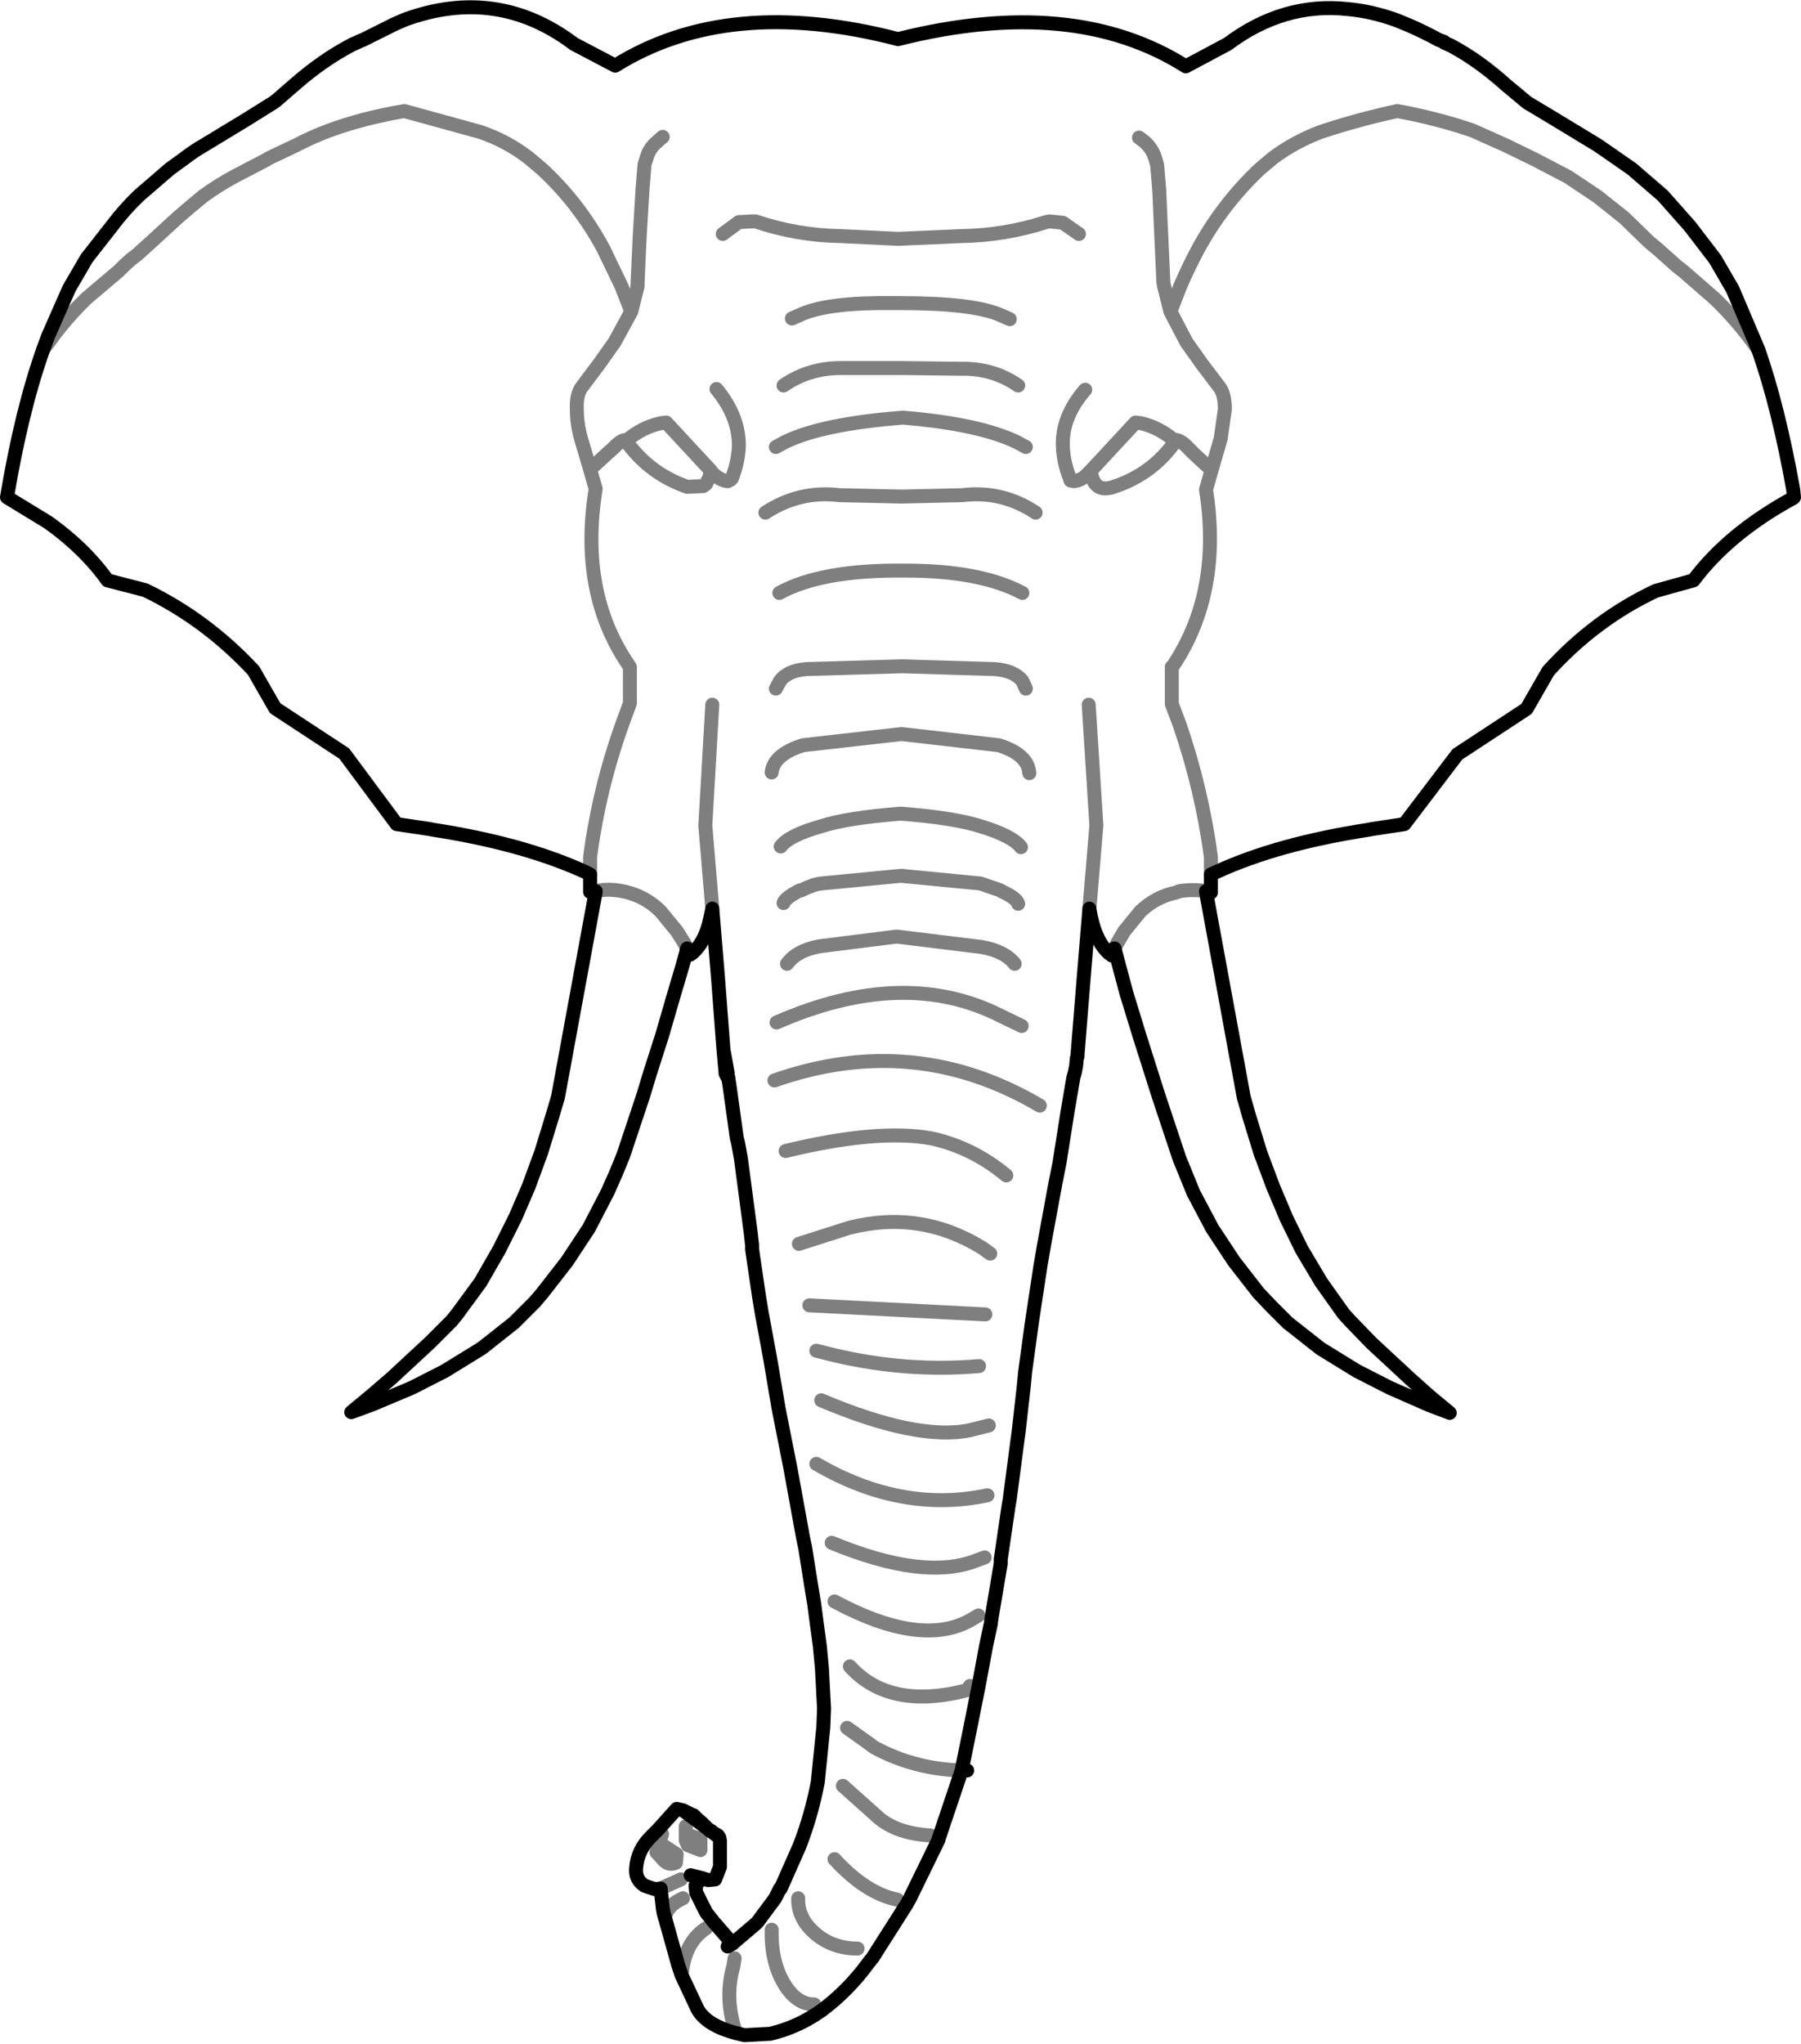 <?xml version="1.0" encoding="UTF-8" standalone="no"?>
<svg xmlns:xlink="http://www.w3.org/1999/xlink" height="146.35px" width="128.95px" xmlns="http://www.w3.org/2000/svg">
  <g transform="matrix(1.0, 0.0, 0.0, 1.0, -335.85, -156.5)">
    <path d="M405.1 283.25 L404.7 283.25 403.05 288.15 403.05 288.2 401.0 292.4 400.75 292.85 398.3 296.7 398.25 296.75 398.05 297.0 Q396.6 299.0 394.65 300.45 L394.5 300.55 Q392.9 301.65 391.0 302.1 L389.15 302.2 388.55 302.05 Q386.45 301.5 385.8 300.35 L384.65 297.9 384.4 297.15 383.45 293.75 383.35 293.4 383.35 293.35 383.3 293.1 383.15 291.7 382.75 291.75 382.0 291.5 Q381.3 291.05 381.4 290.2 381.5 288.95 382.45 288.0 L382.95 287.5 384.3 286.0 384.75 286.1 385.45 286.45 385.5 286.45 385.8 286.75 386.1 287.0 386.5 287.4 386.55 287.45 386.8 287.6 386.9 287.7 387.25 287.9 387.35 288.05 387.4 288.3 387.4 290.15 387.05 291.05 386.55 291.1 386.1 290.95 385.65 291.5 385.7 292.0 386.4 293.4 386.95 294.1 388.3 295.65 388.35 295.6 390.05 294.15 390.2 293.95 391.35 292.4 391.7 291.7 391.75 291.7 393.1 288.65 Q393.95 286.45 394.4 284.1 L394.8 280.15 394.85 278.8 394.7 275.95 394.55 274.35 394.3 272.5 394.15 271.35 393.95 270.15 393.5 267.3 393.35 266.6 392.45 261.65 391.6 257.35 391.0 253.8 390.4 250.55 390.2 249.35 389.7 245.95 389.7 245.9 389.7 245.65 389.6 244.75 388.9 239.45 388.7 238.35 388.6 237.95 388.1 234.35 388.0 233.7 388.0 233.65 387.95 233.65 387.8 233.35 387.8 233.3 387.65 231.65 387.25 226.4 386.85 221.55 386.7 222.25 Q386.35 223.95 385.4 224.75 L385.25 224.85 385.2 224.7 385.15 224.55 385.1 224.5 385.05 224.4 385.0 224.55 385.0 224.65 384.95 224.8 384.7 225.7 384.15 227.55 383.25 230.65 382.4 233.3 381.9 234.95 380.7 238.55 380.5 239.15 380.4 239.4 379.95 240.5 379.35 241.85 378.0 244.45 376.45 246.8 374.7 249.05 374.15 249.7 372.65 251.2 370.5 252.9 370.3 253.05 367.7 254.65 365.35 255.85 362.5 257.05 361.0 257.6 362.45 256.4 363.9 255.15 366.65 252.6 368.2 251.05 368.6 250.55 370.25 248.3 371.6 245.95 372.75 243.65 373.7 241.45 374.6 239.0 375.4 236.4 375.8 235.05 378.5 220.35 378.5 220.3 378.35 220.3 378.1 220.35 378.1 219.1 377.7 218.9 Q373.3 216.9 366.85 215.9 L366.6 215.85 364.25 215.5 360.5 210.45 355.55 207.2 354.0 204.5 Q350.6 200.85 346.25 198.75 L343.55 198.05 Q341.9 195.75 339.3 193.9 L336.35 192.1 Q337.4 185.85 338.95 181.5 L339.3 180.55 340.8 177.15 342.05 175.0 343.85 172.7 Q344.75 171.5 345.8 170.5 L348.0 168.6 349.1 167.8 Q349.75 167.3 350.45 166.9 L353.5 165.05 355.5 163.8 355.8 163.55 356.95 162.55 Q358.95 160.8 361.05 159.7 L361.5 159.5 361.6 159.45 361.85 159.35 364.05 158.25 364.85 157.9 Q371.45 155.5 376.95 159.65 L379.9 161.2 Q388.0 156.15 400.15 159.3 412.7 156.15 420.75 161.25 L423.75 159.65 Q427.75 156.65 432.35 157.15 434.05 157.3 435.85 157.95 L436.7 158.3 Q437.75 158.75 438.85 159.35 L439.25 159.5 439.25 159.55 439.7 159.75 439.8 159.8 Q441.75 160.85 443.7 162.6 L444.9 163.6 445.2 163.85 447.2 165.05 450.25 166.9 451.55 167.8 452.7 168.6 454.9 170.5 456.85 172.7 458.65 175.05 459.9 177.2 461.75 181.55 Q463.2 185.7 464.25 191.6 L464.3 192.1 464.25 192.15 Q459.65 194.65 457.1 198.05 L454.4 198.8 Q450.05 200.85 446.7 204.55 L445.15 207.25 440.2 210.5 436.4 215.5 434.1 215.85 433.85 215.9 Q427.35 216.9 423.0 218.9 L422.55 219.1 422.55 220.4 422.3 220.3 422.2 220.3 422.2 220.35 424.9 235.05 425.3 236.45 426.1 239.05 427.0 241.45 427.95 243.7 429.05 245.95 430.45 248.3 432.05 250.55 432.5 251.05 434.05 252.65 436.8 255.2 438.2 256.45 439.65 257.65 438.2 257.1 435.35 255.85 433.0 254.65 430.4 253.05 428.05 251.2 426.85 250.0 425.95 249.05 424.2 246.8 422.65 244.45 421.3 241.9 420.75 240.55 420.3 239.45 420.2 239.15 418.8 234.95 417.45 230.7 416.5 227.6 415.75 224.8 415.65 224.4 415.45 224.9 415.35 224.8 415.3 224.75 415.25 224.75 Q414.2 223.8 413.85 221.55 L413.45 226.4 413.0 232.0 413.0 232.15 412.95 232.25 412.9 232.8 412.8 233.3 412.7 233.65 412.3 236.0 411.7 239.8 411.65 240.05 411.4 241.3 410.6 245.65 410.35 247.1 409.75 251.05 409.25 254.7 409.15 255.75 408.8 258.85 408.15 263.8 408.05 264.4 407.5 268.15 407.5 268.2 407.5 268.4 407.5 268.45 406.85 272.3 406.8 272.65 406.8 272.7 406.75 272.95 406.45 274.35 405.9 277.3 405.2 280.8 404.7 283.25 M406.8 272.7 L406.45 274.35 M387.95 233.65 L387.95 233.3 387.65 231.65 M386.8 287.6 L386.65 287.55 386.9 287.7 387.35 288.05 M386.55 287.45 L386.65 287.55 M384.75 286.1 L386.5 287.4 M387.95 295.85 L388.3 295.65 M386.1 290.95 L385.3 290.75" fill="none" stroke="#000000" stroke-linecap="round" stroke-linejoin="round" stroke-width="1.0"/>
    <path d="M404.7 283.25 Q401.3 283.15 398.45 281.6 L398.3 281.5 398.25 281.45 396.5 280.2 M338.95 181.5 L339.3 181.05 Q340.5 179.35 342.05 177.85 L344.35 175.9 344.75 175.5 345.25 175.05 345.65 174.75 346.2 174.25 346.7 173.8 348.55 172.1 349.6 171.2 350.45 170.5 Q351.5 169.75 352.6 169.15 L354.9 167.95 355.15 167.8 357.05 166.9 Q358.2 166.3 359.4 165.85 361.85 164.95 364.8 164.45 L370.25 165.95 Q372.15 166.6 373.7 167.8 L374.65 168.6 Q377.3 171.05 379.05 174.3 L380.35 177.0 381.05 178.8 381.5 177.0 381.5 176.75 381.65 173.45 381.85 170.1 382.0 168.25 382.15 167.8 Q382.35 167.1 382.9 166.65 383.05 166.5 383.3 166.3 M387.6 173.25 L388.75 172.4 389.7 172.35 389.95 172.35 Q392.9 173.35 396.0 173.4 L400.15 173.6 404.7 173.4 Q407.8 173.35 410.75 172.4 L411.0 172.35 411.95 172.45 413.1 173.25 M381.05 178.8 L379.85 181.0 378.75 182.55 377.55 184.15 Q377.1 184.7 377.15 185.8 377.15 186.85 377.45 187.9 L378.1 190.1 378.7 189.55 379.35 188.95 379.75 188.6 Q380.3 188.0 380.65 188.0 L380.7 188.0 380.7 188.05 Q381.8 187.1 383.15 186.8 L383.55 186.75 386.75 190.2 386.8 190.3 386.9 190.4 Q387.25 190.75 387.7 190.9 L387.95 190.95 388.15 190.85 388.25 190.75 Q388.7 189.6 388.75 188.5 388.8 186.35 387.15 184.35 M380.7 188.05 L380.8 188.25 Q382.45 190.45 385.05 191.35 L386.2 191.3 386.4 191.15 386.65 190.65 386.7 190.35 386.75 190.2 M378.1 190.1 L378.5 191.5 Q377.3 198.9 380.85 204.1 L380.95 204.25 380.95 206.85 380.4 208.35 Q378.75 212.95 378.1 217.85 L378.1 219.1 M408.75 184.1 Q406.95 182.85 404.65 182.9 L400.5 182.85 397.65 182.85 396.05 182.85 Q393.75 182.85 391.95 184.1 M408.15 179.35 L407.35 179.0 Q405.35 178.2 400.3 178.2 L400.1 178.2 399.7 178.2 Q395.3 178.15 393.35 178.95 L392.55 179.3 M391.4 188.5 L392.05 188.15 Q394.7 186.85 400.5 186.4 405.95 186.85 408.65 188.15 L409.3 188.5 M410.0 193.2 Q407.6 191.6 404.75 191.95 L400.4 192.05 395.95 191.95 Q393.1 191.6 390.65 193.2 M409.05 198.95 Q406.05 197.35 400.7 197.35 L400.5 197.35 Q394.65 197.3 391.65 198.95 M461.75 181.55 Q460.4 179.6 458.65 177.9 L456.35 175.9 455.9 175.55 455.4 175.1 454.5 174.3 453.95 173.85 452.15 172.1 450.2 170.55 448.1 169.15 445.8 167.95 445.5 167.8 443.65 166.9 441.3 165.85 Q438.85 165.0 435.9 164.45 433.1 165.05 430.4 165.95 428.55 166.65 427.0 167.8 L426.05 168.6 Q423.4 171.1 421.65 174.3 420.95 175.6 420.35 177.0 L419.65 178.8 420.8 181.0 421.9 182.55 423.15 184.2 Q423.55 184.7 423.55 185.8 L423.25 187.9 422.6 190.15 422.2 191.55 Q423.35 198.9 419.85 204.15 L419.75 204.25 419.75 206.9 420.3 208.35 Q421.9 213.0 422.55 217.85 L422.55 219.1 M419.65 178.8 L419.2 177.0 419.15 176.75 419.0 173.45 418.85 170.1 418.7 168.3 418.55 167.8 Q418.35 167.15 417.8 166.65 L417.4 166.35 M422.6 190.15 L421.35 189.0 420.95 188.6 Q420.35 187.95 419.95 188.0 L420.0 188.05 420.0 188.1 Q418.35 190.45 415.6 191.35 414.15 191.85 413.95 190.2 L413.6 190.55 413.6 190.6 413.25 190.8 413.0 190.9 412.75 190.95 412.5 190.9 412.45 190.75 Q412.0 189.6 411.95 188.5 411.85 186.35 413.55 184.4 M420.0 188.05 L419.95 188.05 Q418.85 187.1 417.55 186.8 L417.15 186.75 413.95 190.2 M391.4 205.8 L391.7 205.25 Q392.25 204.5 393.6 204.4 L400.45 204.2 407.05 204.4 Q408.45 204.5 409.05 205.25 L409.3 205.8 M413.85 221.55 L414.35 215.6 413.8 206.95 M408.95 217.15 Q408.35 216.35 406.05 215.65 404.15 215.05 400.35 214.75 396.5 215.05 394.65 215.65 392.35 216.3 391.75 217.1 M408.75 221.2 Q408.65 220.8 407.55 220.3 L407.5 220.25 406.05 219.75 400.35 219.2 394.65 219.75 Q394.1 219.8 393.2 220.25 L393.1 220.25 Q392.05 220.8 391.95 221.15 M422.2 220.3 Q421.25 220.15 420.3 220.3 L420.05 220.4 Q418.6 220.7 417.5 221.75 L416.4 223.1 416.35 223.15 415.8 224.1 415.65 224.4 M391.1 211.8 Q391.25 210.5 393.35 209.85 L400.4 209.05 407.35 209.85 Q409.45 210.5 409.55 211.85 M391.45 229.7 Q400.6 225.7 407.55 229.25 L409.0 229.95 M408.5 225.5 Q407.8 224.6 406.15 224.3 L400.05 223.55 394.5 224.25 Q392.9 224.55 392.2 225.5 M393.05 245.55 L396.65 244.4 Q401.75 243.1 406.2 245.85 L406.75 246.25 M394.65 256.75 Q401.5 259.65 405.25 258.9 L406.65 258.55 M395.4 266.95 Q402.05 269.7 405.8 268.2 L406.35 268.0 M405.3 277.2 L405.1 277.5 Q399.55 278.95 396.7 275.8 M395.6 271.15 Q401.85 274.5 405.4 272.45 L405.9 272.15 M386.85 221.55 L386.35 215.6 386.85 206.95 M385.05 224.4 L384.9 224.1 384.3 223.15 383.15 221.75 Q382.1 220.7 380.65 220.35 L380.4 220.3 Q379.4 220.1 378.5 220.3 M392.1 238.9 Q398.7 237.3 402.55 238.0 405.5 238.65 407.9 240.65 M394.3 253.2 L395.5 253.5 Q400.75 254.75 405.95 254.3 M383.25 287.8 L382.85 289.1 383.3 289.6 Q383.7 290.1 384.25 289.85 L384.3 289.25 383.3 288.6 M383.15 291.7 L384.6 291.05 M384.75 292.4 Q383.95 292.75 383.6 293.35 L383.55 293.5 383.45 293.75 M384.95 287.25 L384.95 287.9 384.95 288.25 385.1 288.6 386.0 288.95 386.0 288.15 385.2 287.9 M397.25 296.0 Q395.5 296.0 394.25 294.95 392.95 293.85 393.0 292.4 M402.45 287.9 Q399.9 287.75 398.55 286.45 L396.2 284.35 M400.1 292.5 Q397.85 292.05 395.6 289.6 M394.15 300.0 Q392.85 300.0 391.95 298.45 391.05 296.9 391.1 294.65 M388.55 302.05 Q387.7 299.6 388.35 297.3 L388.45 296.7 M384.65 297.9 L384.75 297.2 Q385.1 295.4 386.4 294.55 M406.55 263.55 Q400.4 264.85 394.3 261.3 M410.3 235.65 Q401.3 230.35 391.3 233.85 M393.8 249.95 L406.4 250.6" fill="none" stroke="#000000" stroke-linecap="round" stroke-linejoin="round" stroke-opacity="0.502" stroke-width="1.0"/>
  </g>
</svg>
